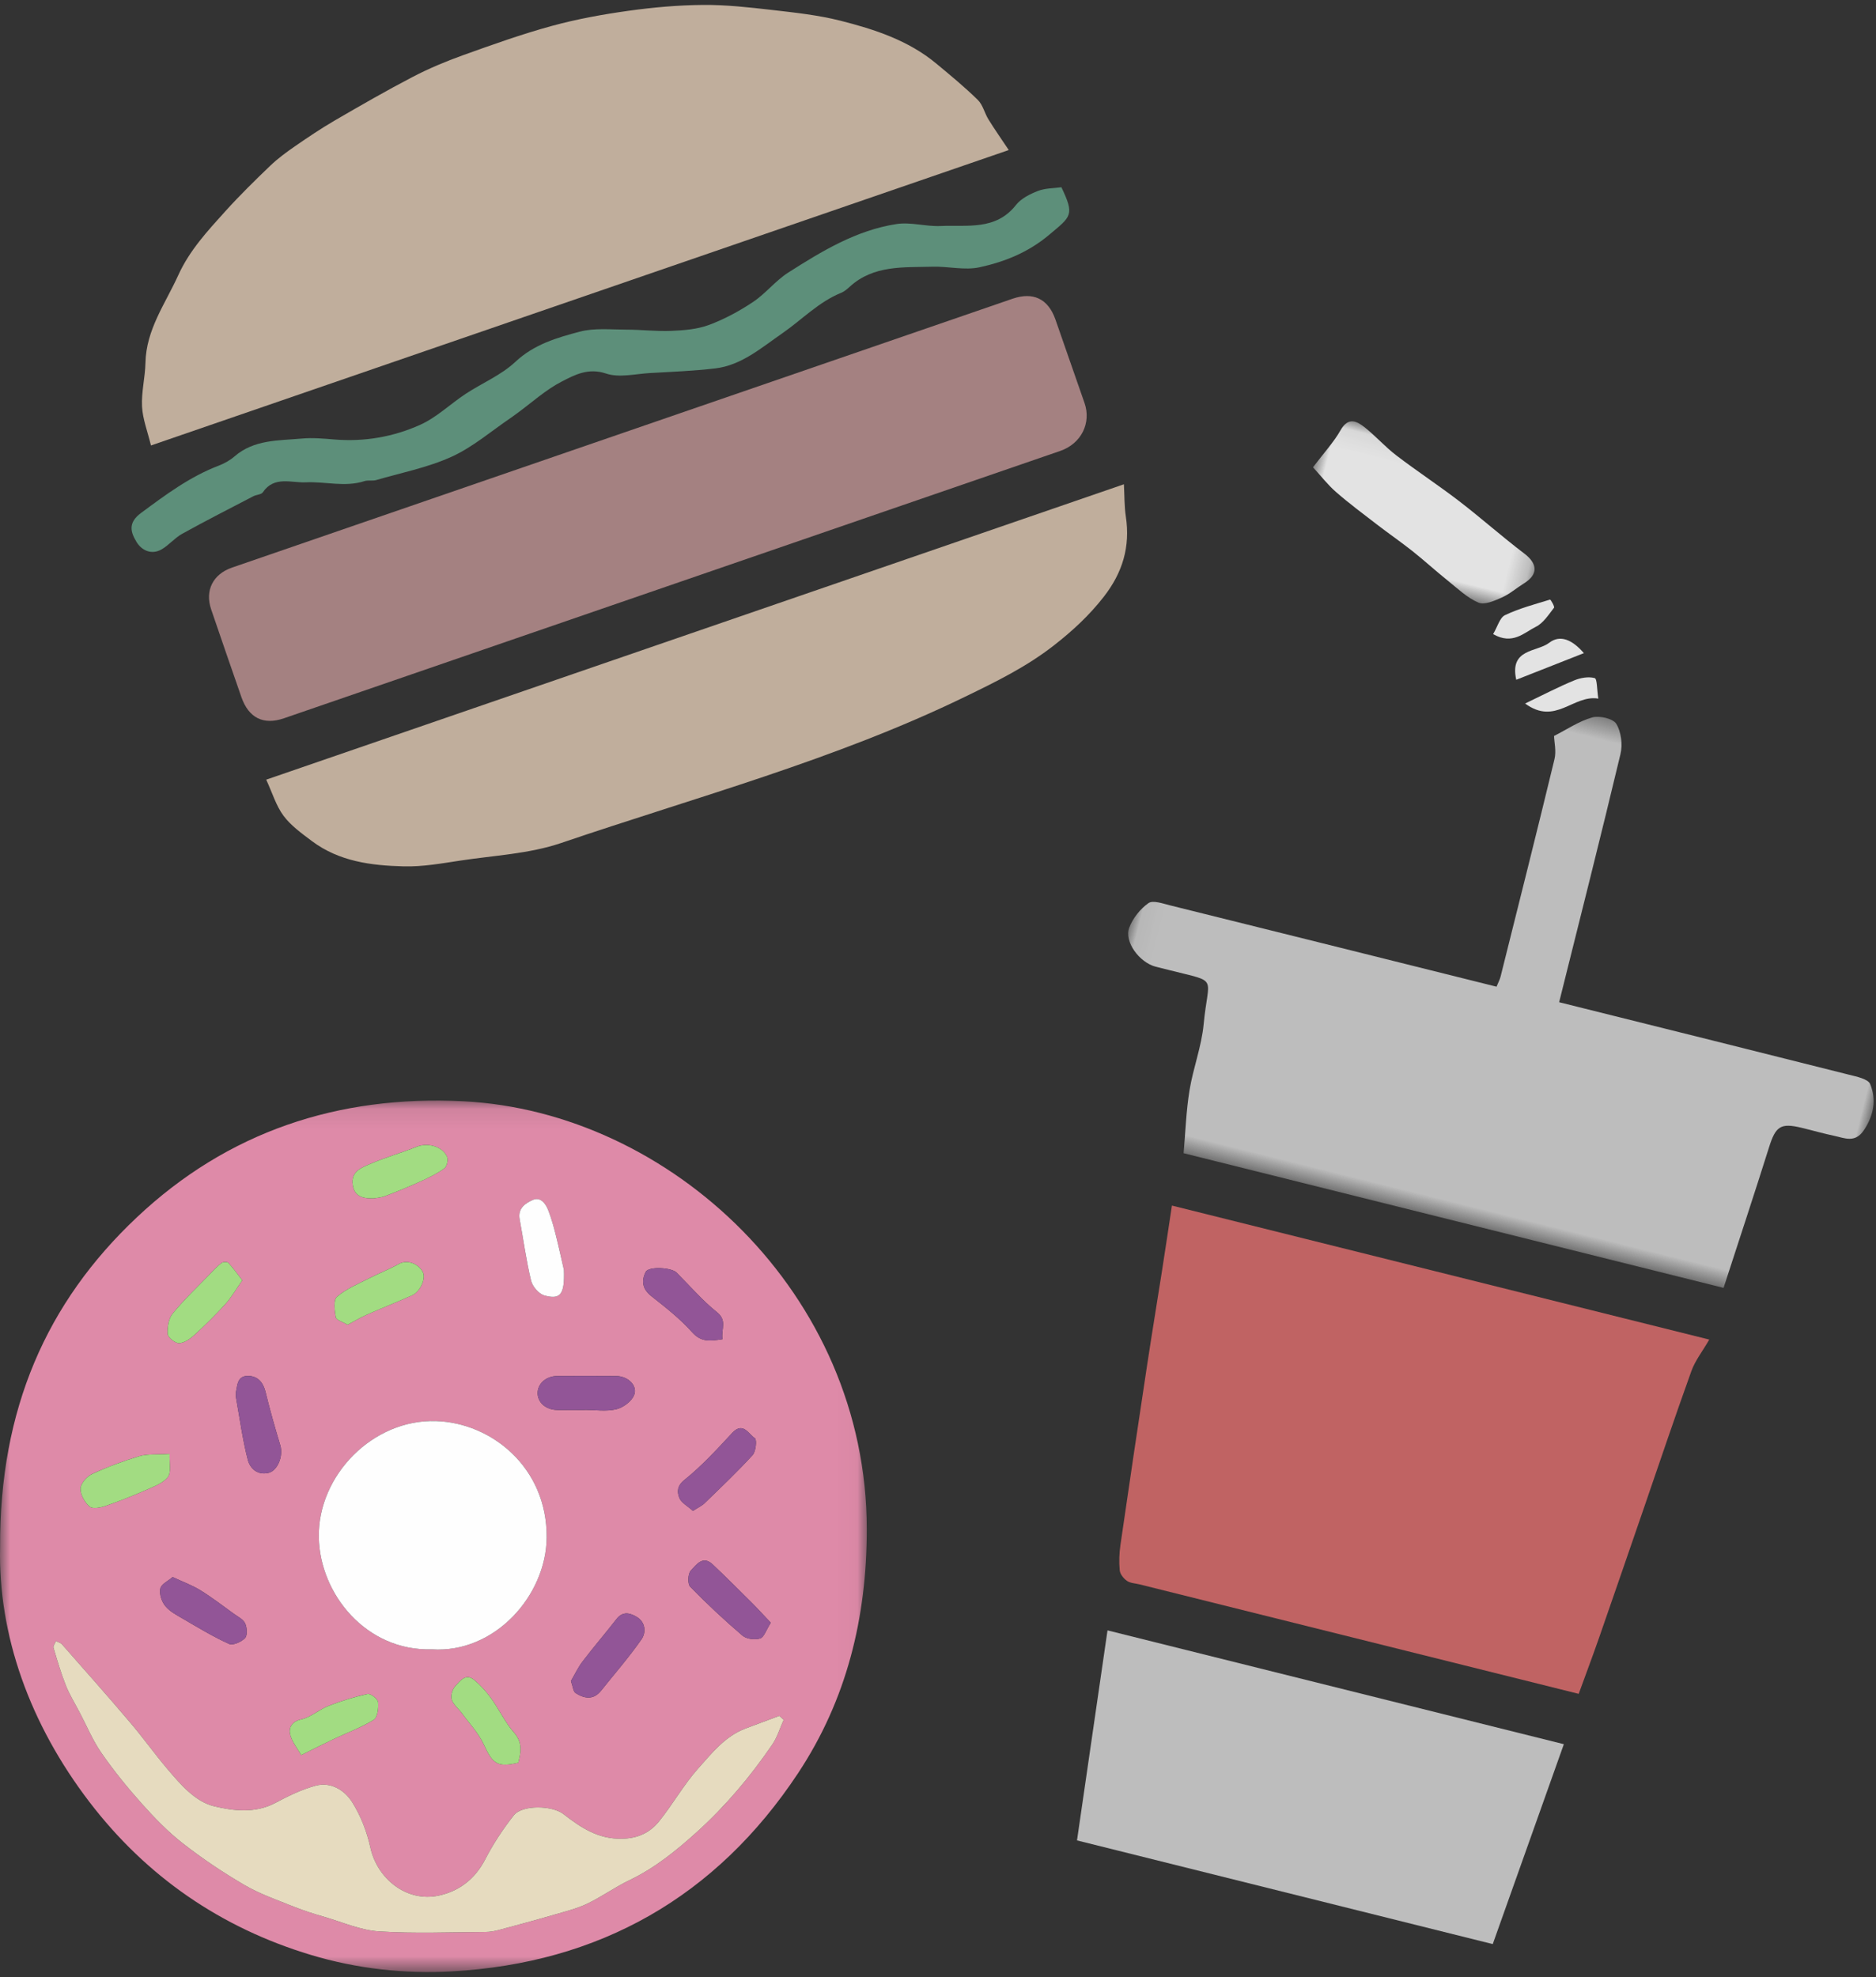 <?xml version="1.0" encoding="UTF-8"?>
<svg width="93px" height="98px" viewBox="0 0 93 98" version="1.1" xmlns="http://www.w3.org/2000/svg" xmlns:xlink="http://www.w3.org/1999/xlink">
    <rect x="0" y="0" width="93" height="98" fill="#333333" stroke="none"/>
    <!-- Generator: sketchtool 45.2 (43514) - http://www.bohemiancoding.com/sketch -->
    <title>232BA076-B6DC-4BDD-8891-73DD3849D097</title>
    <desc>Created with sketchtool.</desc>
    <defs>
        <polygon id="path-1" points="6.31313892e-20 0.402 6.31313892e-20 26.401 37.956 26.401 37.956 0.402 0 0.402"></polygon>
        <polygon id="path-3" points="0.222 0.068 12.116 0.068 12.116 7.292 0.222 7.292 0.222 0.068"></polygon>
        <polygon id="path-5" points="42.969 0.085 42.969 43.276 4.06871634e-05 43.276 4.06871634e-05 0.085 42.969 0.085"></polygon>
    </defs>
    <g id="survey" stroke="none" stroke-width="1" fill="none" fill-rule="evenodd">
        <g id="-Nutrition" transform="translate(-1105, -5151)">
            <g id="Group-75" transform="translate(126, 5078)">
                <g id="Group-40" transform="translate(958, 43)">
                    <g id="junk" transform="translate(21, 24)">
                        <g id="Page-1" transform="translate(30.987, 26.577) rotate(-19) translate(-30.987, -26.577) translate(5.987, 7.077)">
                            <path d="M47.262,13.268 L2.288,13.268 C2.356,12.548 2.327,11.892 2.499,11.296 C2.698,10.607 3.114,9.986 3.363,9.308 C3.933,7.757 5.25,6.857 6.316,5.729 C7.246,4.745 8.406,4.127 9.556,3.491 C10.48,2.981 11.435,2.526 12.393,2.084 C12.864,1.867 13.367,1.71 13.868,1.57 C14.621,1.359 15.38,1.157 16.146,1.005 C17.591,0.72 19.039,0.44 20.495,0.222 C21.389,0.087 22.302,0.028 23.206,0.016 C24.753,-0.004 26.304,-0.023 27.846,0.077 C29.132,0.16 30.418,0.358 31.684,0.605 C32.898,0.842 34.109,1.142 35.281,1.536 C36.356,1.896 37.392,2.388 38.419,2.879 C39.452,3.373 40.499,3.862 41.455,4.487 C42.916,5.444 44.32,6.501 45.256,8.038 C45.732,8.82 46.211,9.602 46.621,10.42 C46.778,10.732 46.724,11.145 46.805,11.504 C46.935,12.078 47.098,12.643 47.262,13.268" id="Fill-1" fill="#C0AE9C"></path>
                            <path d="M24.615,20.297 L45.038,20.297 C46.122,20.297 46.708,20.872 46.716,21.957 C46.726,23.415 46.721,24.874 46.732,26.333 C46.741,27.39 45.926,28.198 44.821,28.199 C34.745,28.2 24.669,28.199 14.592,28.199 C11.103,28.199 7.613,28.201 4.123,28.199 C3.048,28.199 2.472,27.618 2.467,26.521 C2.461,24.988 2.461,23.454 2.465,21.922 C2.468,20.935 3.115,20.299 4.119,20.299 C10.952,20.297 17.783,20.298 24.615,20.297" id="Fill-3" fill="#A48181"></path>
                            <path d="M47.267,30.789 C47.111,31.337 46.93,31.826 46.837,32.33 C46.563,33.818 45.787,34.901 44.514,35.732 C43.531,36.373 42.509,36.823 41.403,37.204 C39.757,37.773 38.086,37.979 36.371,38.185 C29.288,39.04 22.191,38.543 15.101,38.517 C13.429,38.511 11.754,38.018 10.087,37.713 C9.161,37.544 8.214,37.397 7.34,37.07 C5.837,36.51 4.39,35.798 3.444,34.398 C3.095,33.881 2.716,33.348 2.528,32.765 C2.34,32.177 2.372,31.517 2.298,30.789 L47.267,30.789 Z" id="Fill-5" fill="#C0AE9C"></path>
                            <path d="M49.13,15.861 C49.304,17.394 49.124,17.378 47.792,17.891 C46.518,18.381 45.271,18.439 44.004,18.291 C43.252,18.203 42.551,17.737 41.808,17.505 C40.439,17.077 39.077,16.468 37.602,17.107 C37.446,17.174 37.277,17.244 37.111,17.253 C35.897,17.316 34.828,17.884 33.691,18.201 C32.494,18.534 31.265,19.046 29.971,18.762 C28.923,18.532 27.892,18.223 26.86,17.931 C26.153,17.731 25.33,17.665 24.783,17.244 C24.042,16.674 23.29,16.798 22.568,16.903 C21.683,17.032 20.834,17.403 19.97,17.67 C19.852,17.706 19.736,17.744 19.617,17.777 C18.481,18.082 17.359,18.537 16.205,18.648 C14.913,18.772 13.593,18.588 12.286,18.524 C12.096,18.515 11.911,18.388 11.722,18.384 C10.701,18.365 9.875,17.761 8.948,17.493 C8.277,17.299 7.57,16.668 6.777,17.268 C6.664,17.353 6.439,17.274 6.27,17.299 C4.954,17.496 3.634,17.681 2.324,17.911 C1.907,17.984 1.521,18.231 1.104,18.31 C0.538,18.416 0.155,18.028 0.055,17.557 C-0.058,17.028 -0.067,16.522 0.732,16.271 C2.179,15.815 3.607,15.358 5.136,15.307 C5.435,15.297 5.75,15.241 6.026,15.13 C7.221,14.647 8.345,15.102 9.476,15.38 C9.994,15.507 10.492,15.732 10.984,15.948 C12.348,16.548 13.793,16.778 15.248,16.644 C16.135,16.562 16.988,16.155 17.865,15.93 C18.813,15.687 19.834,15.626 20.712,15.233 C21.878,14.71 23.056,14.769 24.23,14.856 C24.974,14.912 25.702,15.256 26.424,15.506 C27.133,15.75 27.812,16.083 28.528,16.296 C29.128,16.475 29.766,16.64 30.383,16.626 C31.199,16.606 32.03,16.47 32.822,16.261 C33.552,16.07 34.22,15.627 34.953,15.45 C36.875,14.989 38.823,14.565 40.807,14.924 C41.51,15.051 42.145,15.523 42.843,15.728 C44.104,16.097 45.348,16.841 46.715,15.959 C47.06,15.737 47.547,15.672 47.973,15.656 C48.367,15.642 48.766,15.791 49.13,15.861" id="Fill-7" fill="#5D8F7A"></path>
                        </g>
                        <g id="Page-1" transform="translate(72.266, 64.988) scale(-1, 1) rotate(-14) translate(-72.266, -64.988) translate(53.266, 28.488)">
                            <path d="M7.143,59.271 C7.032,58.217 6.922,57.269 6.835,56.318 C6.633,54.104 6.441,51.889 6.246,49.674 C6.033,47.247 5.839,44.818 5.593,42.394 C5.538,41.851 5.3,41.326 5.11,40.668 L32.564,40.668 C32.458,41.791 32.353,42.874 32.256,43.956 C32.116,45.525 31.99,47.093 31.842,48.661 C31.561,51.638 31.273,54.616 30.973,57.591 C30.932,58.012 30.841,58.439 30.701,58.836 C30.638,59.015 30.415,59.186 30.225,59.256 C30.035,59.328 29.798,59.273 29.579,59.273 C22.441,59.272 15.301,59.271 8.161,59.271 L7.143,59.271 Z" id="Fill-1" fill="#C06363"></path>
                            <g id="Group-5" transform="translate(0, 11.61)">
                                <mask id="mask-2" fill="white">
                                    <use xlink:href="#path-1"></use>
                                </mask>
                                <g id="Clip-4"></g>
                                <path d="M16.377,14.635 C16.377,10.314 16.36,6.145 16.402,1.975 C16.406,1.488 16.63,0.891 16.965,0.563 C17.186,0.345 17.875,0.358 18.199,0.542 C18.793,0.882 19.273,1.423 19.815,1.893 C19.732,2.183 19.518,2.591 19.515,3.002 C19.488,6.704 19.499,10.407 19.501,14.108 C19.501,14.256 19.54,14.403 19.574,14.639 L20.61,14.639 C25.826,14.639 31.043,14.635 36.257,14.643 C36.622,14.644 37.14,14.589 37.319,14.794 C37.645,15.17 37.889,15.706 37.95,16.203 C38.04,16.938 37.046,17.757 36.21,17.766 C35.962,17.768 35.713,17.765 35.465,17.766 C32.956,17.778 33.579,17.531 33.212,19.959 C33.045,21.058 33.193,22.201 33.099,23.315 C33.013,24.346 32.793,25.364 32.63,26.401 L5.043,26.401 C4.872,23.94 4.688,21.518 4.541,19.093 C4.475,18.007 4.283,17.775 3.219,17.766 C2.66,17.761 2.101,17.782 1.543,17.762 C1.011,17.742 0.446,17.873 0.181,17.127 C-0.117,16.293 -0.056,15.51 0.432,14.843 C0.597,14.618 1.176,14.646 1.566,14.645 C6.16,14.632 10.755,14.635 15.35,14.635 L16.377,14.635 Z" id="Fill-3" fill="#BDBDBD" mask="url(#mask-2)"></path>
                            </g>
                            <path d="M30.569,61.87 C30.216,65.39 29.869,68.84 29.518,72.336 L8.277,72.336 C7.939,68.883 7.602,65.429 7.254,61.87 L30.569,61.87 Z" id="Fill-6" fill="#BDBDBD"></path>
                            <g id="Group-10" transform="translate(22.515, 0.711)">
                                <mask id="mask-4" fill="white">
                                    <use xlink:href="#path-3"></use>
                                </mask>
                                <g id="Clip-9"></g>
                                <path d="M12.116,2.761 C11.631,3.081 11.196,3.427 10.71,3.675 C9.941,4.068 9.142,4.401 8.35,4.747 C7.677,5.04 6.989,5.299 6.32,5.602 C5.632,5.915 4.966,6.277 4.279,6.593 C3.708,6.856 3.137,7.188 2.533,7.286 C2.212,7.338 1.786,7.004 1.472,6.76 C1.135,6.498 0.882,6.129 0.58,5.819 C-0.01,5.216 0.146,4.706 0.923,4.373 C2.191,3.831 3.415,3.187 4.68,2.636 C5.856,2.124 7.071,1.701 8.249,1.191 C8.889,0.914 9.474,0.508 10.11,0.219 C10.579,0.006 11.029,-0.085 11.235,0.651 C11.42,1.311 11.76,1.928 12.116,2.761" id="Fill-8" fill="#E3E3E3" mask="url(#mask-4)"></path>
                            </g>
                            <path d="M21.595,12.289 C19.864,12.999 19.393,11.275 18.133,11.174 C18.31,10.759 18.423,10.236 18.552,10.232 C18.873,10.224 19.245,10.39 19.518,10.593 C20.181,11.081 20.798,11.63 21.595,12.289" id="Fill-11" fill="#E3E3E3"></path>
                            <path d="M19.372,9.161 C20.107,8.645 20.744,8.548 21.167,9.081 C21.644,9.682 23.019,9.829 22.306,11.253 C21.325,10.553 20.396,9.89 19.372,9.161" id="Fill-13" fill="#E3E3E3"></path>
                            <path d="M23.966,9.334 C22.895,9.64 22.497,8.894 21.996,8.468 C21.684,8.203 21.53,7.734 21.353,7.336 C21.325,7.273 21.617,6.977 21.64,6.991 C22.316,7.397 23.015,7.782 23.621,8.279 C23.845,8.463 23.842,8.924 23.966,9.334" id="Fill-15" fill="#E3E3E3"></path>
                        </g>
                        <g id="Page-1" transform="translate(0, 60)">
                            <g id="Group-3" transform="translate(0, 0.463)">
                                <mask id="mask-6" fill="white">
                                    <use xlink:href="#path-5"></use>
                                </mask>
                                <g id="Clip-2"></g>
                                <path d="M12.011,8.992 C11.744,8.647 11.552,8.371 11.324,8.129 C11.269,8.07 11.06,8.073 10.985,8.131 C10.774,8.291 10.591,8.489 10.406,8.682 C9.783,9.326 9.127,9.946 8.56,10.639 C8.356,10.888 8.291,11.322 8.316,11.66 C8.329,11.833 8.688,12.115 8.88,12.106 C9.141,12.095 9.43,11.892 9.64,11.7 C10.176,11.21 10.696,10.697 11.182,10.158 C11.478,9.829 11.701,9.435 12.011,8.992 M8.408,17.597 C7.759,17.639 7.306,17.591 6.902,17.711 C6.106,17.949 5.321,18.244 4.567,18.591 C4.308,18.711 4.003,19.056 3.992,19.31 C3.979,19.611 4.199,19.998 4.439,20.206 C4.588,20.335 4.985,20.258 5.235,20.173 C5.917,19.94 6.588,19.671 7.248,19.381 C7.633,19.211 8.084,19.049 8.321,18.74 C8.5,18.508 8.387,18.048 8.408,17.597 M34.351,20.42 C34.61,20.252 34.793,20.171 34.927,20.041 C35.734,19.258 36.553,18.485 37.309,17.655 C37.474,17.474 37.527,16.884 37.421,16.817 C37.108,16.619 36.838,15.974 36.29,16.566 C35.539,17.377 34.784,18.2 33.928,18.887 C33.544,19.195 33.573,19.495 33.672,19.764 C33.763,20.014 34.087,20.178 34.351,20.42 M8.56,23.7 C8.341,23.89 7.997,24.046 7.948,24.268 C7.89,24.533 8.013,24.914 8.192,25.134 C8.417,25.408 8.767,25.59 9.084,25.774 C9.829,26.208 10.57,26.658 11.353,27.012 C11.546,27.101 11.965,26.915 12.146,26.726 C12.272,26.592 12.248,26.205 12.152,25.996 C12.061,25.795 11.796,25.666 11.596,25.522 C11.047,25.125 10.509,24.711 9.934,24.355 C9.535,24.108 9.086,23.946 8.56,23.7 M35.816,11.91 C35.739,11.42 36.066,10.988 35.539,10.569 C34.813,9.991 34.201,9.269 33.54,8.609 C33.283,8.352 32.157,8.291 32.011,8.574 C31.788,9.01 31.838,9.42 32.285,9.773 C32.993,10.332 33.715,10.896 34.311,11.564 C34.761,12.069 35.205,12.009 35.816,11.91 M14.931,32.525 C15.559,32.213 16.052,31.961 16.552,31.723 C17.212,31.41 17.909,31.157 18.526,30.775 C18.716,30.656 18.774,30.191 18.744,29.901 C18.728,29.74 18.371,29.463 18.224,29.495 C17.565,29.637 16.914,29.841 16.285,30.086 C15.816,30.268 15.408,30.651 14.931,30.755 C14.456,30.857 14.316,31.17 14.379,31.472 C14.459,31.853 14.746,32.191 14.931,32.525 M28.303,28.852 C28.399,29.115 28.411,29.371 28.535,29.45 C28.963,29.723 29.417,29.807 29.796,29.333 C30.472,28.487 31.186,27.668 31.804,26.782 C32.031,26.454 32.007,25.944 31.575,25.681 C31.248,25.483 30.881,25.371 30.565,25.778 C30.015,26.485 29.429,27.165 28.886,27.877 C28.653,28.182 28.487,28.54 28.303,28.852 M38.211,25.964 C37.858,25.593 37.553,25.255 37.231,24.935 C36.603,24.309 35.975,23.684 35.331,23.075 C34.831,22.602 34.506,23.109 34.244,23.382 C34.101,23.529 34.08,24.039 34.216,24.179 C35.042,25.026 35.91,25.836 36.809,26.603 C37.008,26.773 37.422,26.821 37.683,26.742 C37.875,26.685 37.977,26.329 38.211,25.964 M11.697,14.518 C11.697,14.674 11.687,14.741 11.699,14.804 C11.885,15.835 12.023,16.879 12.285,17.891 C12.391,18.301 12.748,18.666 13.305,18.539 C13.759,18.435 14.054,17.705 13.894,17.17 C13.631,16.293 13.379,15.411 13.162,14.522 C13.047,14.05 12.782,13.749 12.325,13.73 C11.747,13.707 11.774,14.218 11.697,14.518 M17.233,11.196 C17.57,11.017 17.863,10.838 18.173,10.7 C18.919,10.372 19.678,10.073 20.422,9.74 C20.843,9.552 21.128,8.889 20.958,8.574 C20.717,8.132 20.154,7.97 19.781,8.178 C19.3,8.445 18.782,8.645 18.292,8.896 C17.748,9.176 17.159,9.415 16.706,9.806 C16.521,9.965 16.586,10.489 16.646,10.827 C16.671,10.964 16.985,11.049 17.233,11.196 M27.955,8.478 C27.857,8.052 27.708,7.363 27.537,6.679 C27.439,6.288 27.325,5.899 27.181,5.525 C27.051,5.187 26.793,4.842 26.418,5.006 C26.068,5.161 25.658,5.411 25.76,5.96 C25.949,6.976 26.085,8.005 26.326,9.008 C26.396,9.297 26.71,9.663 26.983,9.741 C27.776,9.966 28,9.7 27.955,8.478 M25.692,32.902 C25.826,32.379 25.917,31.902 25.479,31.402 C25.035,30.896 24.743,30.26 24.347,29.709 C24.109,29.378 23.827,29.066 23.516,28.804 C23.083,28.44 22.801,28.859 22.563,29.114 C22.423,29.266 22.334,29.587 22.395,29.775 C22.477,30.029 22.733,30.223 22.901,30.453 C23.274,30.963 23.728,31.439 23.986,32.004 C24.425,32.962 24.656,33.141 25.692,32.902 M18.514,4.932 C18.603,4.915 18.87,4.901 19.109,4.811 C19.704,4.587 20.294,4.343 20.872,4.078 C21.273,3.896 21.676,3.7 22.029,3.444 C22.154,3.353 22.231,3.021 22.165,2.873 C21.929,2.342 21.191,2.157 20.649,2.375 C19.88,2.685 19.074,2.907 18.316,3.239 C17.907,3.418 17.394,3.604 17.485,4.252 C17.557,4.764 17.868,4.946 18.514,4.932 M28.988,15.419 L28.988,15.415 C29.509,15.415 30.051,15.502 30.545,15.385 C30.885,15.305 31.298,15.003 31.43,14.693 C31.631,14.222 31.138,13.742 30.552,13.737 C29.575,13.728 28.597,13.731 27.621,13.736 C27.075,13.738 26.654,14.112 26.652,14.58 C26.65,15.05 27.065,15.412 27.621,15.418 C28.076,15.422 28.532,15.419 28.988,15.419 M21.408,27.282 C24.526,27.492 27.079,24.61 27.1,21.736 C27.126,18.268 24.366,16.056 21.619,15.968 C18.484,15.868 15.758,18.659 15.805,21.717 C15.849,24.534 18.149,27.379 21.408,27.282 M38.849,30.776 C38.777,30.709 38.706,30.643 38.634,30.577 C38.075,30.787 37.514,30.994 36.955,31.206 C35.943,31.589 35.286,32.427 34.608,33.189 C33.894,33.992 33.356,34.952 32.682,35.795 C32.227,36.366 31.625,36.653 30.827,36.669 C29.645,36.692 28.78,36.104 27.928,35.443 C27.38,35.017 25.89,34.973 25.465,35.513 C24.931,36.194 24.446,36.93 24.048,37.7 C23.543,38.676 22.746,39.273 21.742,39.488 C20.17,39.824 18.699,38.665 18.358,37.094 C18.188,36.314 17.881,35.524 17.456,34.853 C17.083,34.264 16.406,33.837 15.652,34.039 C14.956,34.225 14.287,34.554 13.645,34.894 C12.651,35.422 11.569,35.29 10.618,35.06 C9.678,34.833 8.96,33.989 8.311,33.226 C7.667,32.469 7.09,31.656 6.447,30.899 C5.338,29.596 4.204,28.317 3.073,27.034 C3.004,26.954 2.876,26.926 2.775,26.874 C2.731,26.986 2.627,27.115 2.653,27.206 C2.837,27.832 3.021,28.461 3.262,29.067 C3.446,29.529 3.713,29.958 3.946,30.402 C4.301,31.079 4.597,31.798 5.03,32.421 C5.639,33.298 6.316,34.134 7.028,34.93 C7.659,35.635 8.327,36.326 9.069,36.905 C10.038,37.659 11.066,38.349 12.126,38.967 C12.882,39.407 13.728,39.7 14.545,40.028 C15.047,40.23 15.568,40.393 16.089,40.546 C16.982,40.807 17.872,41.202 18.781,41.261 C20.541,41.375 22.313,41.298 24.08,41.29 C24.295,41.289 24.514,41.248 24.723,41.192 C25.647,40.946 26.572,40.697 27.49,40.43 C28.041,40.27 28.608,40.13 29.122,39.884 C29.837,39.541 30.49,39.066 31.206,38.723 C32.467,38.119 33.533,37.251 34.557,36.325 C35.979,35.039 37.209,33.579 38.287,31.995 C38.536,31.63 38.665,31.184 38.849,30.776 M0.005,22.209 C-0.025,15.39 2.301,10.094 6.78,5.875 C11.283,1.63 16.757,-0.194 22.97,0.119 C33.2,0.633 42.97,9.637 42.97,21.337 C42.97,25.718 41.97,29.783 39.564,33.419 C35.5,39.561 29.698,42.838 22.395,43.244 C20.066,43.374 17.691,43.116 15.404,42.425 C10.934,41.077 7.254,38.534 4.435,34.849 C1.477,30.983 -0.098,26.579 0.005,22.209" id="Fill-1" fill="#DE8AA8" mask="url(#mask-6)"></path>
                            </g>
                            <path d="M38.849,31.239 C38.664,31.648 38.536,32.094 38.287,32.459 C37.208,34.042 35.979,35.502 34.557,36.789 C33.533,37.714 32.468,38.582 31.206,39.186 C30.49,39.529 29.837,40.004 29.122,40.347 C28.608,40.593 28.041,40.733 27.491,40.893 C26.572,41.16 25.648,41.409 24.723,41.656 C24.514,41.711 24.295,41.752 24.08,41.753 C22.313,41.761 20.541,41.839 18.782,41.724 C17.872,41.665 16.982,41.27 16.089,41.009 C15.568,40.857 15.048,40.694 14.545,40.492 C13.728,40.163 12.882,39.871 12.125,39.43 C11.066,38.812 10.037,38.122 9.07,37.368 C8.327,36.79 7.659,36.098 7.028,35.393 C6.316,34.597 5.639,33.761 5.03,32.884 C4.597,32.261 4.301,31.542 3.945,30.865 C3.713,30.422 3.446,29.993 3.262,29.53 C3.021,28.924 2.838,28.295 2.653,27.669 C2.626,27.578 2.731,27.449 2.775,27.337 C2.876,27.389 3.003,27.417 3.073,27.497 C4.204,28.781 5.339,30.06 6.446,31.363 C7.09,32.119 7.667,32.932 8.311,33.689 C8.96,34.452 9.678,35.296 10.618,35.523 C11.569,35.753 12.651,35.885 13.645,35.358 C14.286,35.017 14.956,34.688 15.651,34.502 C16.406,34.3 17.083,34.727 17.456,35.316 C17.881,35.987 18.188,36.777 18.358,37.557 C18.699,39.128 20.17,40.288 21.742,39.951 C22.746,39.737 23.543,39.14 24.048,38.163 C24.446,37.393 24.931,36.657 25.466,35.976 C25.89,35.436 27.38,35.481 27.928,35.906 C28.78,36.568 29.645,37.155 30.828,37.132 C31.626,37.116 32.226,36.829 32.682,36.258 C33.357,35.415 33.894,34.456 34.608,33.652 C35.287,32.891 35.943,32.052 36.955,31.669 C37.514,31.457 38.074,31.25 38.634,31.041 C38.705,31.107 38.777,31.173 38.849,31.239" id="Fill-4" fill="#E6DBBF"></path>
                            <path d="M21.408,27.745 C18.149,27.843 15.849,24.997 15.805,22.181 C15.758,19.122 18.484,16.331 21.619,16.432 C24.366,16.519 27.126,18.731 27.1,22.2 C27.08,25.073 24.526,27.955 21.408,27.745" id="Fill-6" fill="#FEFEFE"></path>
                            <path d="M28.988,15.882 C28.532,15.882 28.076,15.886 27.62,15.881 C27.065,15.875 26.65,15.513 26.652,15.044 C26.654,14.574 27.075,14.201 27.62,14.199 C28.597,14.195 29.575,14.191 30.551,14.2 C31.137,14.205 31.631,14.685 31.431,15.156 C31.298,15.466 30.885,15.768 30.545,15.848 C30.05,15.965 29.509,15.878 28.988,15.878 L28.988,15.882 Z" id="Fill-8" fill="#925597"></path>
                            <path d="M18.514,5.395 C17.868,5.409 17.557,5.227 17.485,4.715 C17.394,4.067 17.907,3.881 18.316,3.702 C19.074,3.37 19.88,3.148 20.649,2.839 C21.191,2.62 21.929,2.805 22.165,3.336 C22.231,3.484 22.154,3.816 22.029,3.907 C21.676,4.164 21.273,4.359 20.872,4.542 C20.294,4.806 19.704,5.05 19.109,5.274 C18.87,5.364 18.603,5.378 18.514,5.395" id="Fill-10" fill="#A2DC82"></path>
                            <path d="M25.693,33.366 C24.656,33.605 24.425,33.424 23.986,32.467 C23.727,31.902 23.274,31.427 22.901,30.916 C22.733,30.686 22.477,30.493 22.395,30.239 C22.334,30.05 22.423,29.729 22.563,29.578 C22.801,29.322 23.083,28.903 23.516,29.268 C23.827,29.529 24.109,29.841 24.347,30.172 C24.743,30.724 25.035,31.36 25.478,31.865 C25.917,32.366 25.826,32.842 25.693,33.366" id="Fill-12" fill="#A2DC82"></path>
                            <path d="M27.955,8.941 C28,10.163 27.776,10.429 26.983,10.204 C26.71,10.126 26.396,9.76 26.327,9.471 C26.085,8.468 25.949,7.44 25.76,6.423 C25.658,5.874 26.068,5.624 26.419,5.469 C26.793,5.305 27.051,5.65 27.181,5.988 C27.325,6.363 27.439,6.752 27.536,7.142 C27.708,7.826 27.857,8.516 27.955,8.941" id="Fill-14" fill="#FEFEFE"></path>
                            <path d="M17.233,11.659 C16.985,11.512 16.671,11.427 16.647,11.29 C16.586,10.952 16.521,10.429 16.706,10.27 C17.159,9.878 17.747,9.639 18.292,9.36 C18.783,9.108 19.3,8.909 19.781,8.641 C20.154,8.433 20.717,8.595 20.957,9.038 C21.128,9.352 20.842,10.016 20.423,10.204 C19.678,10.536 18.919,10.835 18.174,11.164 C17.862,11.301 17.57,11.48 17.233,11.659" id="Fill-16" fill="#A2DC82"></path>
                            <path d="M11.697,14.981 C11.774,14.682 11.747,14.17 12.325,14.194 C12.782,14.212 13.047,14.513 13.162,14.985 C13.379,15.875 13.631,16.756 13.894,17.634 C14.054,18.168 13.759,18.898 13.305,19.002 C12.748,19.129 12.391,18.764 12.285,18.354 C12.024,17.343 11.885,16.299 11.699,15.267 C11.687,15.204 11.697,15.137 11.697,14.981" id="Fill-18" fill="#925597"></path>
                            <path d="M38.21,26.428 C37.977,26.793 37.875,27.148 37.683,27.206 C37.422,27.284 37.008,27.236 36.81,27.067 C35.91,26.299 35.042,25.489 34.217,24.642 C34.081,24.502 34.1,23.993 34.243,23.844 C34.506,23.572 34.832,23.065 35.331,23.538 C35.975,24.147 36.604,24.772 37.231,25.398 C37.553,25.718 37.858,26.056 38.21,26.428" id="Fill-20" fill="#925597"></path>
                            <path d="M28.304,29.316 C28.487,29.003 28.653,28.645 28.885,28.34 C29.429,27.628 30.015,26.949 30.565,26.241 C30.881,25.835 31.248,25.946 31.575,26.144 C32.007,26.407 32.031,26.917 31.803,27.245 C31.186,28.131 30.472,28.95 29.796,29.796 C29.417,30.27 28.963,30.186 28.535,29.913 C28.411,29.834 28.4,29.579 28.304,29.316" id="Fill-22" fill="#925597"></path>
                            <path d="M14.931,32.988 C14.745,32.654 14.459,32.316 14.379,31.935 C14.316,31.633 14.457,31.321 14.931,31.218 C15.407,31.115 15.816,30.731 16.284,30.549 C16.914,30.304 17.565,30.101 18.223,29.958 C18.372,29.926 18.728,30.204 18.744,30.364 C18.773,30.654 18.716,31.12 18.526,31.238 C17.908,31.62 17.213,31.873 16.552,32.187 C16.052,32.424 15.559,32.676 14.931,32.988" id="Fill-24" fill="#A2DC82"></path>
                            <path d="M35.816,12.373 C35.205,12.472 34.761,12.533 34.311,12.028 C33.715,11.359 32.993,10.795 32.285,10.236 C31.838,9.883 31.788,9.473 32.011,9.037 C32.157,8.754 33.282,8.816 33.54,9.072 C34.201,9.732 34.813,10.454 35.539,11.032 C36.066,11.451 35.74,11.883 35.816,12.373" id="Fill-26" fill="#925597"></path>
                            <path d="M8.56,24.163 C9.086,24.409 9.535,24.571 9.934,24.818 C10.508,25.175 11.048,25.589 11.596,25.985 C11.796,26.129 12.06,26.258 12.152,26.459 C12.248,26.669 12.273,27.055 12.146,27.189 C11.965,27.378 11.546,27.564 11.353,27.476 C10.57,27.122 9.829,26.671 9.084,26.237 C8.767,26.053 8.417,25.871 8.192,25.597 C8.013,25.378 7.89,24.996 7.948,24.731 C7.996,24.51 8.341,24.353 8.56,24.163" id="Fill-28" fill="#925597"></path>
                            <path d="M34.351,20.883 C34.087,20.642 33.764,20.478 33.672,20.227 C33.573,19.958 33.544,19.658 33.928,19.35 C34.785,18.663 35.539,17.84 36.29,17.03 C36.838,16.438 37.108,17.083 37.421,17.281 C37.526,17.347 37.475,17.937 37.309,18.118 C36.552,18.948 35.734,19.721 34.928,20.504 C34.793,20.635 34.61,20.715 34.351,20.883" id="Fill-30" fill="#925597"></path>
                            <path d="M8.408,18.06 C8.387,18.511 8.5,18.971 8.321,19.204 C8.084,19.512 7.632,19.674 7.248,19.844 C6.588,20.134 5.917,20.403 5.235,20.636 C4.985,20.722 4.589,20.798 4.44,20.67 C4.198,20.462 3.98,20.074 3.992,19.773 C4.003,19.519 4.308,19.175 4.567,19.055 C5.322,18.707 6.106,18.412 6.902,18.174 C7.305,18.054 7.759,18.102 8.408,18.06" id="Fill-32" fill="#A2DC82"></path>
                            <path d="M12.011,9.455 C11.701,9.898 11.478,10.293 11.182,10.621 C10.696,11.16 10.176,11.673 9.64,12.163 C9.43,12.356 9.141,12.558 8.88,12.569 C8.688,12.578 8.329,12.296 8.316,12.123 C8.291,11.785 8.356,11.351 8.56,11.102 C9.127,10.409 9.783,9.79 10.406,9.145 C10.591,8.953 10.774,8.754 10.985,8.594 C11.06,8.536 11.269,8.533 11.324,8.593 C11.552,8.834 11.744,9.11 12.011,9.455" id="Fill-34" fill="#A2DC82"></path>
                        </g>
                    </g>
                </g>
            </g>
        </g>
    </g>
</svg>